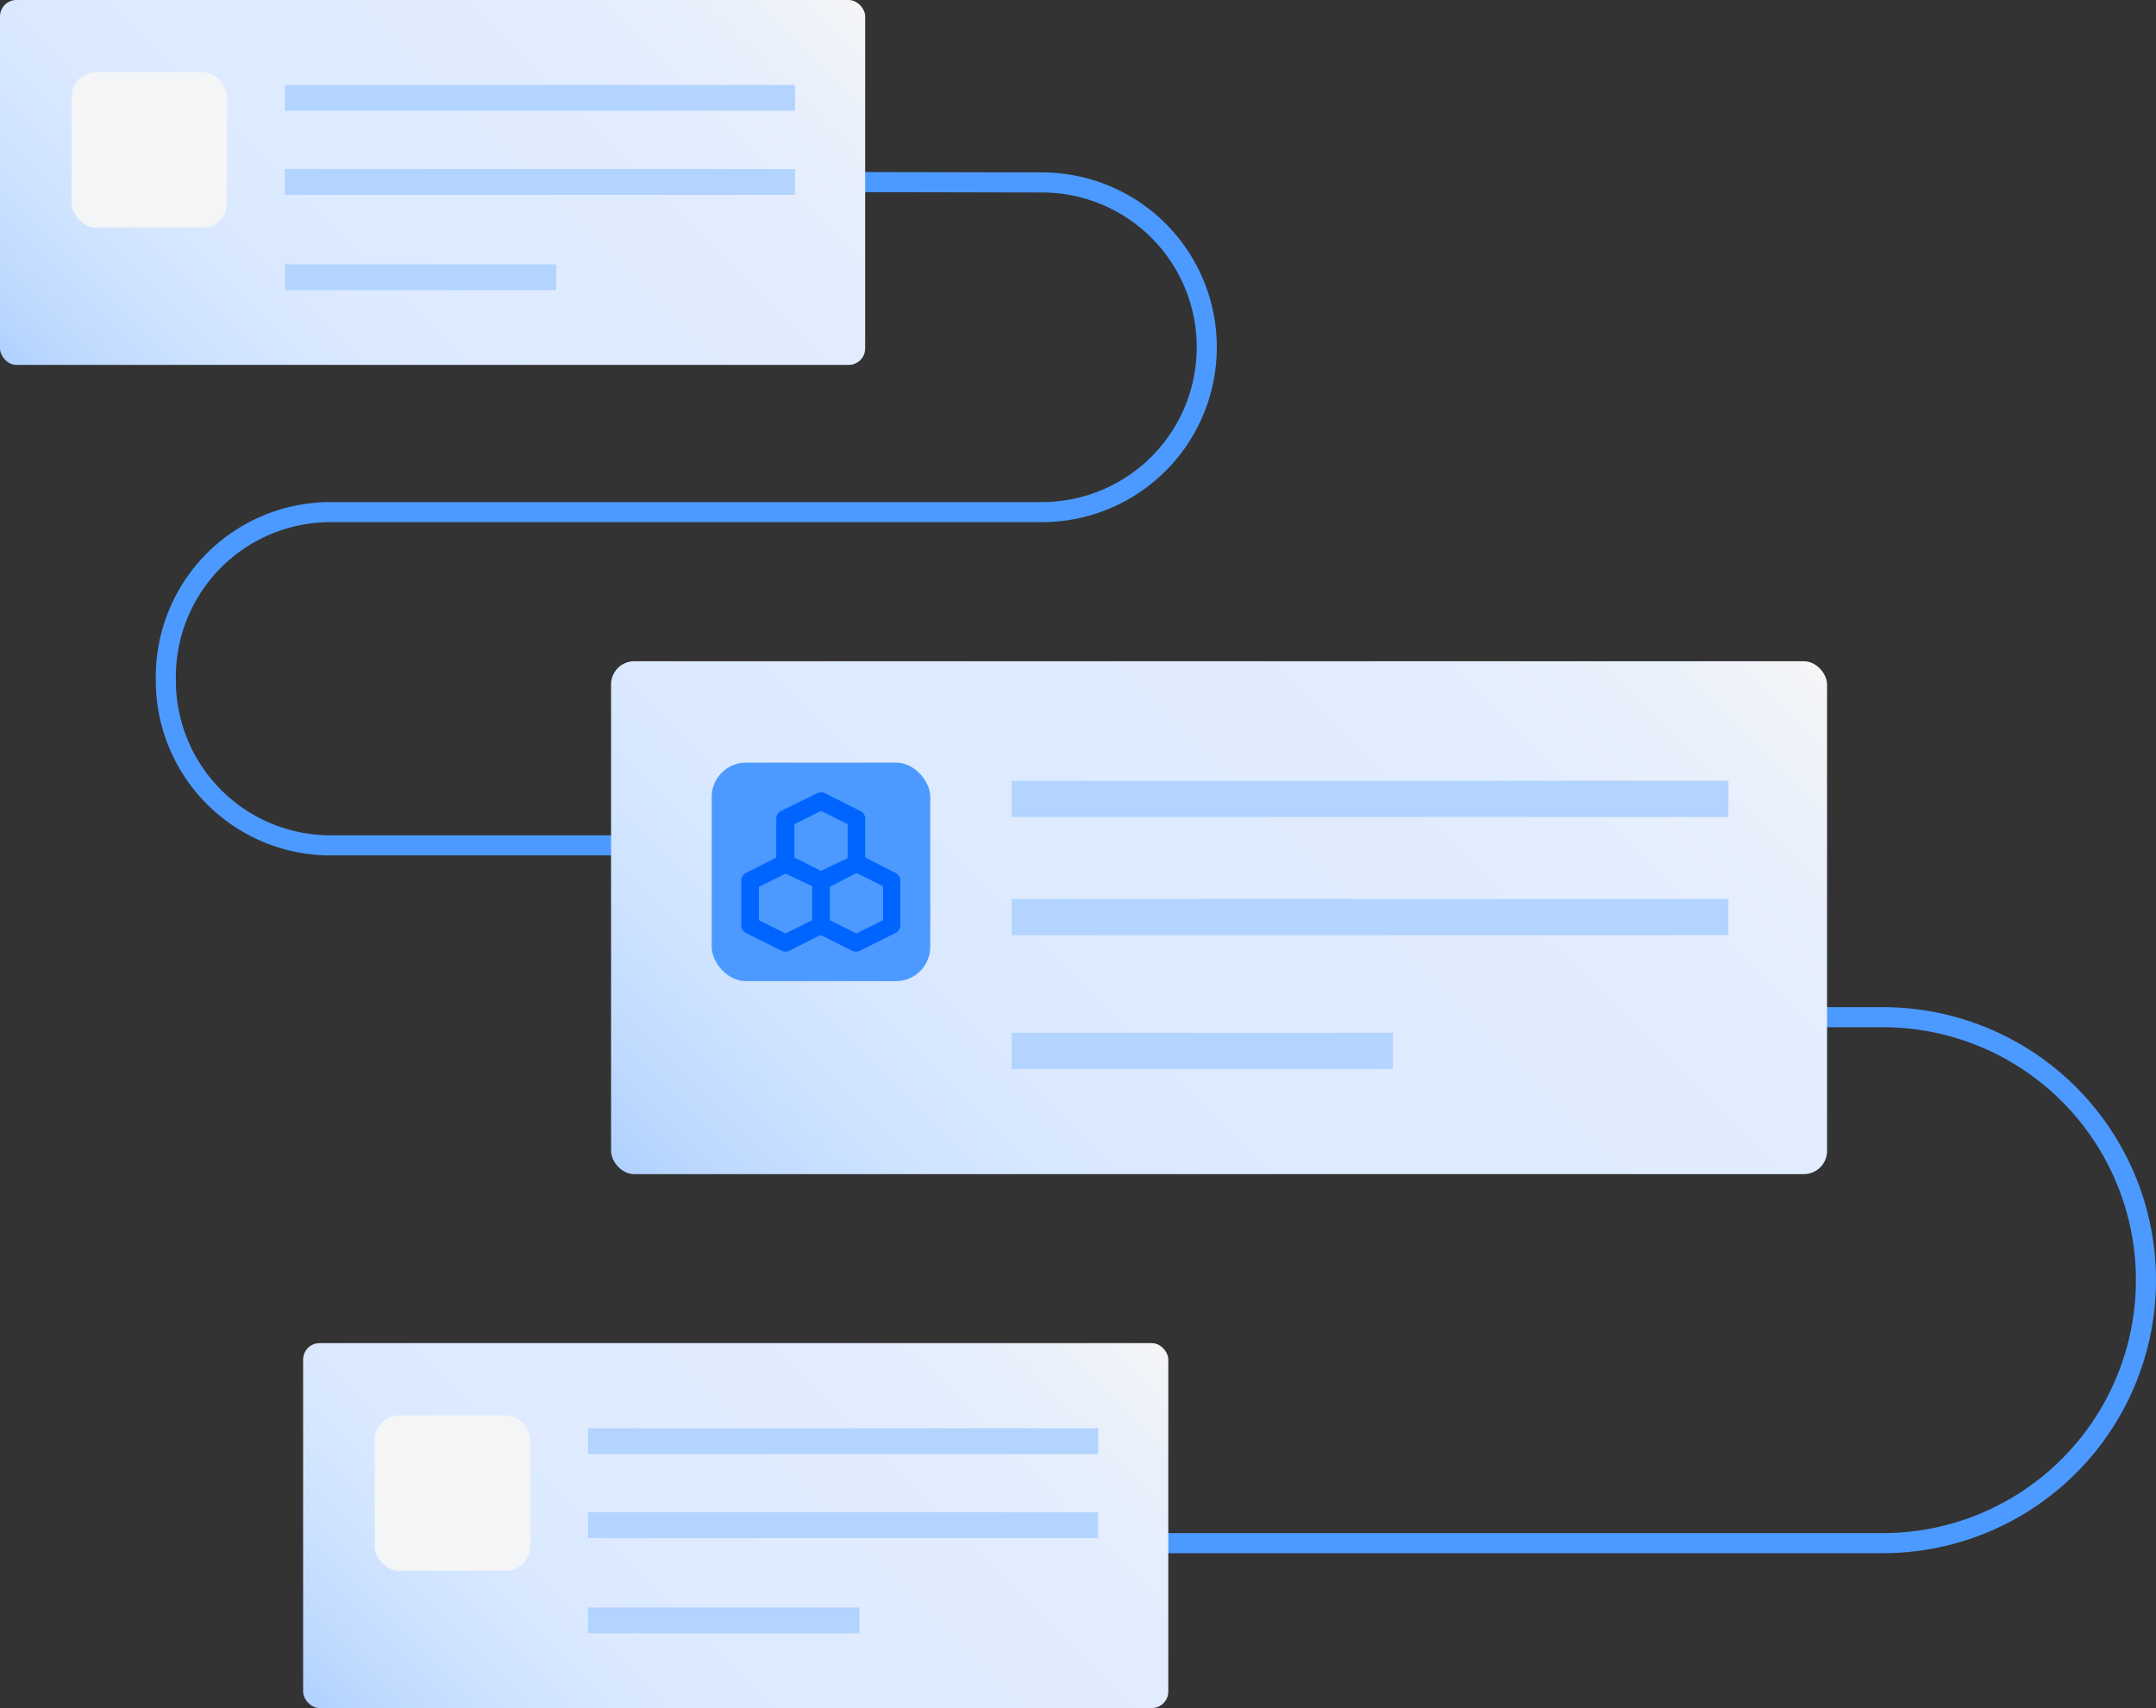 <svg xmlns="http://www.w3.org/2000/svg" xmlns:xlink="http://www.w3.org/1999/xlink" viewBox="0 0 214.66 170.1"><rect x="0" y="0" width="214.66" height="170.1" fill="#333333" stroke="none"/><defs><style>.cls-1,.cls-3,.cls-7{fill:none;stroke-miterlimit:10;}.cls-1{stroke:#4c9aff;stroke-width:2px;}.cls-2{fill:url(#linear-gradient);}.cls-3,.cls-7{stroke:#b2d4ff;}.cls-3{stroke-width:2.57px;}.cls-4{fill:#f4f5f7;}.cls-5{fill:url(#linear-gradient-2);}.cls-6{fill:url(#linear-gradient-3);}.cls-7{stroke-width:3.61px;}.cls-8{fill:#4c9aff;}.cls-9{fill:#0065ff;fill-rule:evenodd;}</style><linearGradient id="linear-gradient" x1="-5.26" y1="66.5" x2="73.7" y2="-12.46" gradientUnits="userSpaceOnUse"><stop offset="0" stop-color="#4c9aff"/><stop offset="0.04" stop-color="#62a6ff"/><stop offset="0.12" stop-color="#8bf"/><stop offset="0.2" stop-color="#a7ccff"/><stop offset="0.28" stop-color="#bfdaff"/><stop offset="0.37" stop-color="#d0e4ff"/><stop offset="0.46" stop-color="#dbe9ff"/><stop offset="0.58" stop-color="#deebff"/><stop offset="0.78" stop-color="#e1ecfe"/><stop offset="0.91" stop-color="#e9f0fb"/><stop offset="0.99" stop-color="#f4f5f7"/></linearGradient><linearGradient id="linear-gradient-2" x1="24.92" y1="200.26" x2="103.88" y2="121.3" xlink:href="#linear-gradient"/><linearGradient id="linear-gradient-3" x1="53.45" y1="159.32" x2="164.43" y2="48.34" xlink:href="#linear-gradient"/></defs><g id="Layer_2" data-name="Layer 2"><g id="Layer_1-2" data-name="Layer 1"><path class="cls-1" d="M79.15,18.12l24.6.05a16.4,16.4,0,0,1,16.4,16.4h0A16.41,16.41,0,0,1,103.75,51H32.91a16.4,16.4,0,0,0-16.4,16.4v.38a16.41,16.41,0,0,0,16.4,16.41h38"/><path class="cls-1" d="M98,153.68h89.47a26.2,26.2,0,0,0,26.19-26.19h0a26.19,26.19,0,0,0-26.19-26.19H165.32"/><rect class="cls-2" width="86.14" height="36.34" rx="1.64"/><line class="cls-3" x1="28.37" y1="9.75" x2="79.15" y2="9.75"/><line class="cls-3" x1="28.37" y1="18.12" x2="79.15" y2="18.12"/><line class="cls-3" x1="28.37" y1="27.61" x2="55.39" y2="27.61"/><rect class="cls-4" x="7.13" y="7.19" width="15.48" height="15.48" rx="2.43"/><rect class="cls-5" x="30.18" y="133.76" width="86.14" height="36.34" rx="1.64"/><line class="cls-3" x1="58.55" y1="143.52" x2="109.33" y2="143.52"/><line class="cls-3" x1="58.55" y1="151.89" x2="109.33" y2="151.89"/><line class="cls-3" x1="58.55" y1="161.37" x2="85.57" y2="161.37"/><rect class="cls-4" x="37.31" y="140.95" width="15.48" height="15.48" rx="2.43"/><rect class="cls-6" x="60.84" y="65.85" width="121.07" height="51.08" rx="2.31"/><line class="cls-7" x1="100.72" y1="79.56" x2="172.09" y2="79.56"/><line class="cls-7" x1="100.72" y1="91.33" x2="172.09" y2="91.33"/><line class="cls-7" x1="100.72" y1="104.66" x2="138.69" y2="104.66"/><rect class="cls-8" x="70.86" y="75.95" width="21.76" height="21.76" rx="3.41"/><path class="cls-9" d="M81.36,79a.91.91,0,0,1,.79,0l3.51,1.77a.88.88,0,0,1,.49.79V85.4l3,1.53a.87.87,0,0,1,.49.78v4.42a.89.89,0,0,1-.49.79l-3.53,1.76a.91.91,0,0,1-.79,0l-3.13-1.57L78.6,94.68a.91.91,0,0,1-.79,0l-3.52-1.76a.89.89,0,0,1-.49-.79V87.71a.89.89,0,0,1,.49-.79l3-1.51V81.54a.88.88,0,0,1,.49-.79Zm-3.14,8-2.66,1.32v3.32l2.65,1.32,2.65-1.32V88.26Zm4.4,1.32v3.32l2.65,1.32,2.65-1.32V88.26l-2.64-1.32Zm1.77-2.86V82.08l-2.64-1.32-2.66,1.32V85.4l2.65,1.33Z"/></g></g></svg>